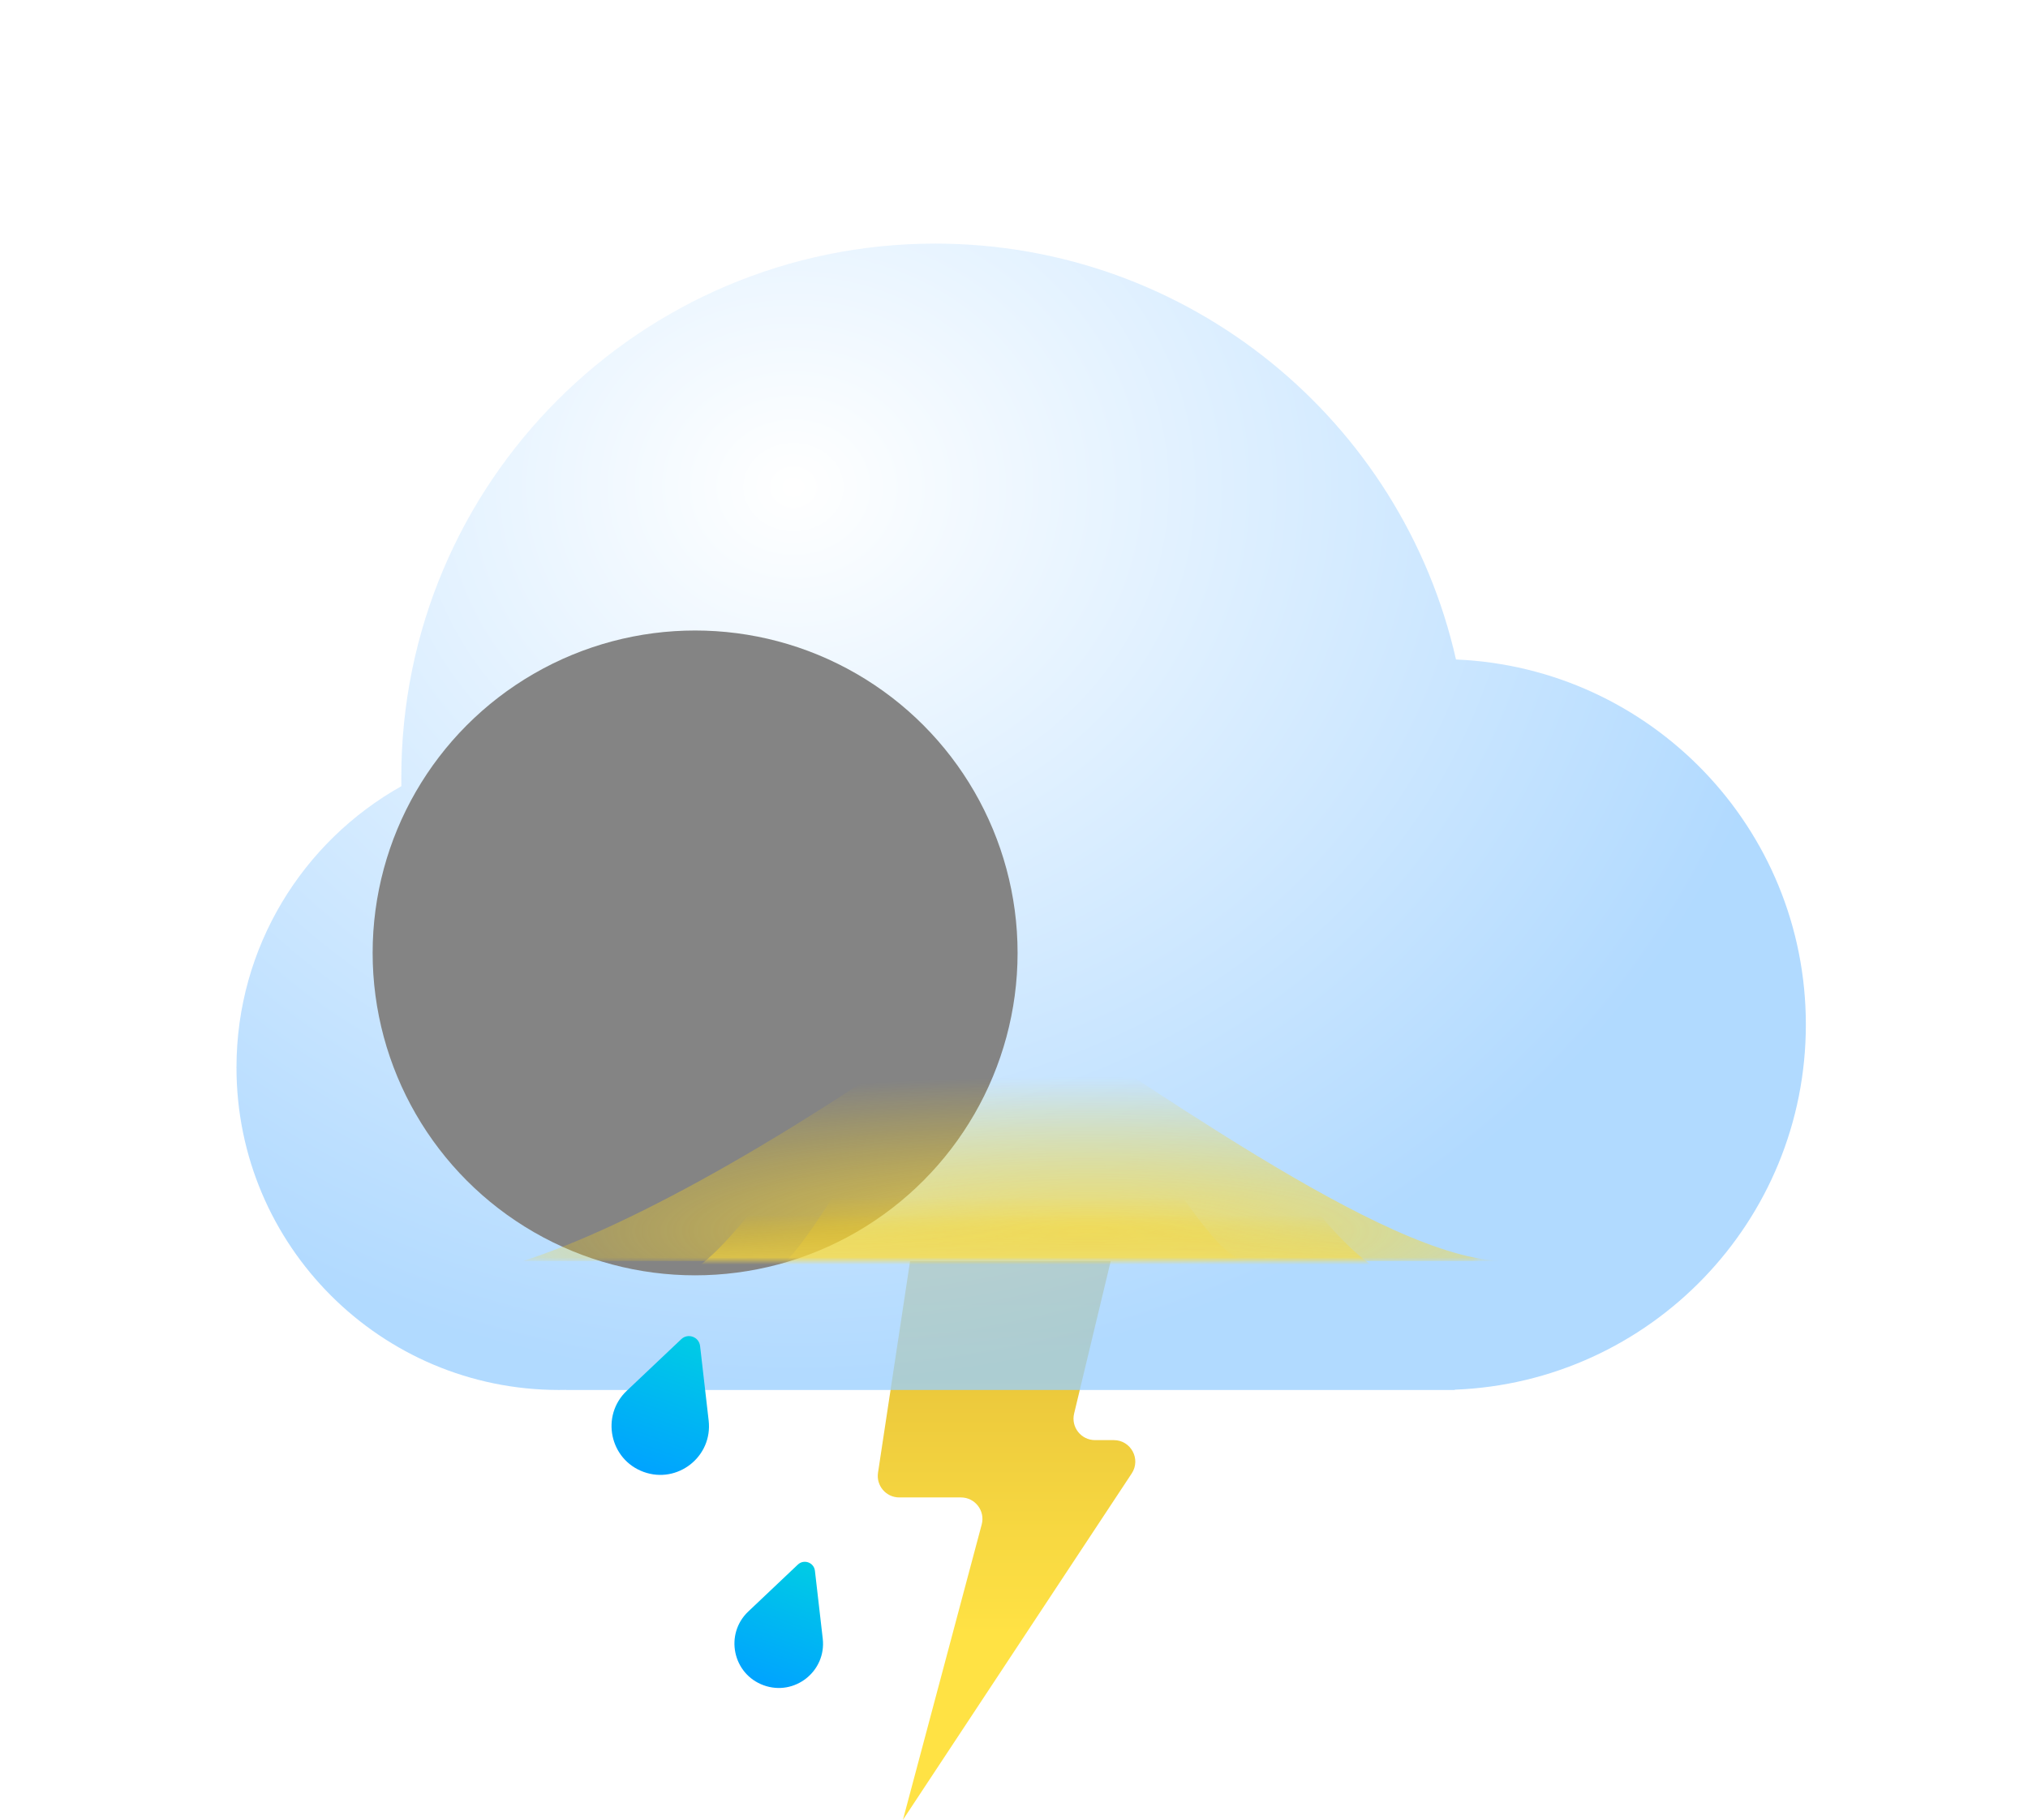 <svg width="283" height="254" viewBox="0 0 283 254" fill="none" xmlns="http://www.w3.org/2000/svg">
<path d="M122.523 205.551L127 176H155L149.888 197.3C149.435 199.186 150.865 201 152.805 201H155.424C157.814 201 159.244 203.659 157.927 205.653L126 254L136.994 212.773C137.502 210.868 136.066 209 134.095 209H125.489C123.653 209 122.248 207.366 122.523 205.551Z" fill="url(#paint0_linear_404_2)"/>
<g filter="url(#filter0_bdi_404_2)">
<path fill-rule="evenodd" clip-rule="evenodd" d="M200 176H78V175.989C77.668 175.996 77.334 176 77 176C52.147 176 32 155.853 32 131C32 114.134 41.279 99.435 55.01 91.73C55.003 91.32 55 90.911 55 90.5C55 49.355 88.355 16 129.5 16C164.991 16 194.686 40.818 202.177 74.046C229.334 75.186 251 97.563 251 125C251 152.497 229.24 174.911 202 175.962V176H200Z" fill="url(#paint1_radial_404_2)" fill-opacity="0.77"/>
</g>
<g style="mix-blend-mode:soft-light" filter="url(#filter1_di_404_2)">
<circle cx="77" cy="131" r="45" fill="#848484"/>
</g>
<mask id="mask0_404_2" style="mask-type:alpha" maskUnits="userSpaceOnUse" x="32" y="16" width="219" height="160">
<path fill-rule="evenodd" clip-rule="evenodd" d="M200 176H78V175.989C77.668 175.996 77.334 176 77 176C52.147 176 32 155.853 32 131C32 114.134 41.279 99.435 55.01 91.73C55.003 91.32 55 90.911 55 90.5C55 49.355 88.355 16 129.5 16C164.991 16 194.686 40.818 202.177 74.046C229.334 75.186 251 97.563 251 125C251 151.137 231.339 172.681 206 175.651V176H200Z" fill="url(#paint2_radial_404_2)" fill-opacity="0.77"/>
</mask>
<g mask="url(#mask0_404_2)">
<g filter="url(#filter2_f_404_2)">
<path d="M139 138C112.544 157.479 88.514 171.005 73 176H210C193.343 176 158.189 149.55 139 138Z" fill="url(#paint3_radial_404_2)"/>
</g>
<g style="mix-blend-mode:screen" filter="url(#filter3_f_404_2)">
<path d="M145 121C128.284 130.573 104.802 175.545 95 178H195C184.475 178 157.124 126.677 145 121Z" fill="url(#paint4_linear_404_2)"/>
</g>
<g style="mix-blend-mode:screen" filter="url(#filter4_f_404_2)">
<path d="M141 133C129.781 139.402 113.579 176.358 107 178L174 176C166.936 176 149.137 136.796 141 133Z" fill="url(#paint5_linear_404_2)"/>
</g>
</g>
<path d="M95.069 186.91C96.003 186.025 97.546 186.587 97.694 187.865L98.891 198.271C99.469 203.292 94.562 207.165 89.813 205.437C85.064 203.708 83.794 197.586 87.464 194.111L95.069 186.91Z" fill="url(#paint6_linear_404_2)"/>
<path d="M111.335 218.373C112.185 217.568 113.588 218.079 113.721 219.241L114.81 228.701C115.336 233.265 110.875 236.787 106.558 235.215C102.24 233.643 101.086 228.078 104.422 224.919L111.335 218.373Z" fill="url(#paint7_linear_404_2)"/>
<defs>
<filter id="filter0_bdi_404_2" x="0" y="0" width="283" height="224" filterUnits="userSpaceOnUse" color-interpolation-filters="sRGB">
<feFlood flood-opacity="0" result="BackgroundImageFix"/>
<feGaussianBlur in="BackgroundImageFix" stdDeviation="8"/>
<feComposite in2="SourceAlpha" operator="in" result="effect1_backgroundBlur_404_2"/>
<feColorMatrix in="SourceAlpha" type="matrix" values="0 0 0 0 0 0 0 0 0 0 0 0 0 0 0 0 0 0 127 0" result="hardAlpha"/>
<feOffset dy="16"/>
<feGaussianBlur stdDeviation="16"/>
<feColorMatrix type="matrix" values="0 0 0 0 0 0 0 0 0 0.202 0 0 0 0 0.388 0 0 0 0.2 0"/>
<feBlend mode="normal" in2="effect1_backgroundBlur_404_2" result="effect2_dropShadow_404_2"/>
<feBlend mode="normal" in="SourceGraphic" in2="effect2_dropShadow_404_2" result="shape"/>
<feColorMatrix in="SourceAlpha" type="matrix" values="0 0 0 0 0 0 0 0 0 0 0 0 0 0 0 0 0 0 127 0" result="hardAlpha"/>
<feOffset dx="1" dy="2"/>
<feGaussianBlur stdDeviation="7"/>
<feComposite in2="hardAlpha" operator="arithmetic" k2="-1" k3="1"/>
<feColorMatrix type="matrix" values="0 0 0 0 1 0 0 0 0 1 0 0 0 0 1 0 0 0 1 0"/>
<feBlend mode="normal" in2="shape" result="effect3_innerShadow_404_2"/>
</filter>
<filter id="filter1_di_404_2" x="24" y="70" width="120" height="118" filterUnits="userSpaceOnUse" color-interpolation-filters="sRGB">
<feFlood flood-opacity="0" result="BackgroundImageFix"/>
<feColorMatrix in="SourceAlpha" type="matrix" values="0 0 0 0 0 0 0 0 0 0 0 0 0 0 0 0 0 0 127 0" result="hardAlpha"/>
<feOffset dx="-2" dy="-10"/>
<feGaussianBlur stdDeviation="3"/>
<feColorMatrix type="matrix" values="0 0 0 0 0 0 0 0 0 0 0 0 0 0 0 0 0 0 0.22 0"/>
<feBlend mode="normal" in2="BackgroundImageFix" result="effect1_dropShadow_404_2"/>
<feBlend mode="normal" in="SourceGraphic" in2="effect1_dropShadow_404_2" result="shape"/>
<feColorMatrix in="SourceAlpha" type="matrix" values="0 0 0 0 0 0 0 0 0 0 0 0 0 0 0 0 0 0 127 0" result="hardAlpha"/>
<feOffset dx="22" dy="12"/>
<feGaussianBlur stdDeviation="11"/>
<feComposite in2="hardAlpha" operator="arithmetic" k2="-1" k3="1"/>
<feColorMatrix type="matrix" values="0 0 0 0 1 0 0 0 0 1 0 0 0 0 1 0 0 0 0.74 0"/>
<feBlend mode="normal" in2="shape" result="effect2_innerShadow_404_2"/>
</filter>
<filter id="filter2_f_404_2" x="65" y="130" width="153" height="54" filterUnits="userSpaceOnUse" color-interpolation-filters="sRGB">
<feFlood flood-opacity="0" result="BackgroundImageFix"/>
<feBlend mode="normal" in="SourceGraphic" in2="BackgroundImageFix" result="shape"/>
<feGaussianBlur stdDeviation="4" result="effect1_foregroundBlur_404_2"/>
</filter>
<filter id="filter3_f_404_2" x="91" y="117" width="108" height="65" filterUnits="userSpaceOnUse" color-interpolation-filters="sRGB">
<feFlood flood-opacity="0" result="BackgroundImageFix"/>
<feBlend mode="normal" in="SourceGraphic" in2="BackgroundImageFix" result="shape"/>
<feGaussianBlur stdDeviation="2" result="effect1_foregroundBlur_404_2"/>
</filter>
<filter id="filter4_f_404_2" x="103" y="129" width="75" height="53" filterUnits="userSpaceOnUse" color-interpolation-filters="sRGB">
<feFlood flood-opacity="0" result="BackgroundImageFix"/>
<feBlend mode="normal" in="SourceGraphic" in2="BackgroundImageFix" result="shape"/>
<feGaussianBlur stdDeviation="2" result="effect1_foregroundBlur_404_2"/>
</filter>
<linearGradient id="paint0_linear_404_2" x1="144.067" y1="176" x2="144.067" y2="228" gradientUnits="userSpaceOnUse">
<stop stop-color="#E2BC38"/>
<stop offset="1" stop-color="#FFE244"/>
</linearGradient>
<radialGradient id="paint1_radial_404_2" cx="0" cy="0" r="1" gradientUnits="userSpaceOnUse" gradientTransform="translate(109.164 50.114) rotate(90.669) scale(125.829 143.587)">
<stop stop-color="white"/>
<stop offset="1" stop-color="#99CEFF"/>
</radialGradient>
<radialGradient id="paint2_radial_404_2" cx="0" cy="0" r="1" gradientUnits="userSpaceOnUse" gradientTransform="translate(109.164 50.114) rotate(90.669) scale(125.829 143.587)">
<stop stop-color="white"/>
<stop offset="1" stop-color="#99CEFF"/>
</radialGradient>
<radialGradient id="paint3_radial_404_2" cx="0" cy="0" r="1" gradientUnits="userSpaceOnUse" gradientTransform="translate(151.889 171.786) rotate(-90) scale(21.539 111.274)">
<stop stop-color="#FFDE41"/>
<stop offset="1" stop-color="#FFD200" stop-opacity="0"/>
</radialGradient>
<linearGradient id="paint4_linear_404_2" x1="147.688" y1="176.888" x2="147.688" y2="169.542" gradientUnits="userSpaceOnUse">
<stop stop-color="#FFDE41"/>
<stop offset="1" stop-color="#FFD200" stop-opacity="0"/>
</linearGradient>
<linearGradient id="paint5_linear_404_2" x1="142.361" y1="177.224" x2="142.361" y2="167.077" gradientUnits="userSpaceOnUse">
<stop stop-color="#FFDE41"/>
<stop offset="1" stop-color="#FFD200" stop-opacity="0"/>
</linearGradient>
<linearGradient id="paint6_linear_404_2" x1="97.336" y1="184.763" x2="89.811" y2="205.436" gradientUnits="userSpaceOnUse">
<stop stop-color="#00D0E2"/>
<stop offset="1" stop-color="#00A3FF"/>
</linearGradient>
<linearGradient id="paint7_linear_404_2" x1="113.397" y1="216.421" x2="106.555" y2="235.214" gradientUnits="userSpaceOnUse">
<stop stop-color="#00D0E2"/>
<stop offset="1" stop-color="#00A3FF"/>
</linearGradient>
</defs>
</svg>
